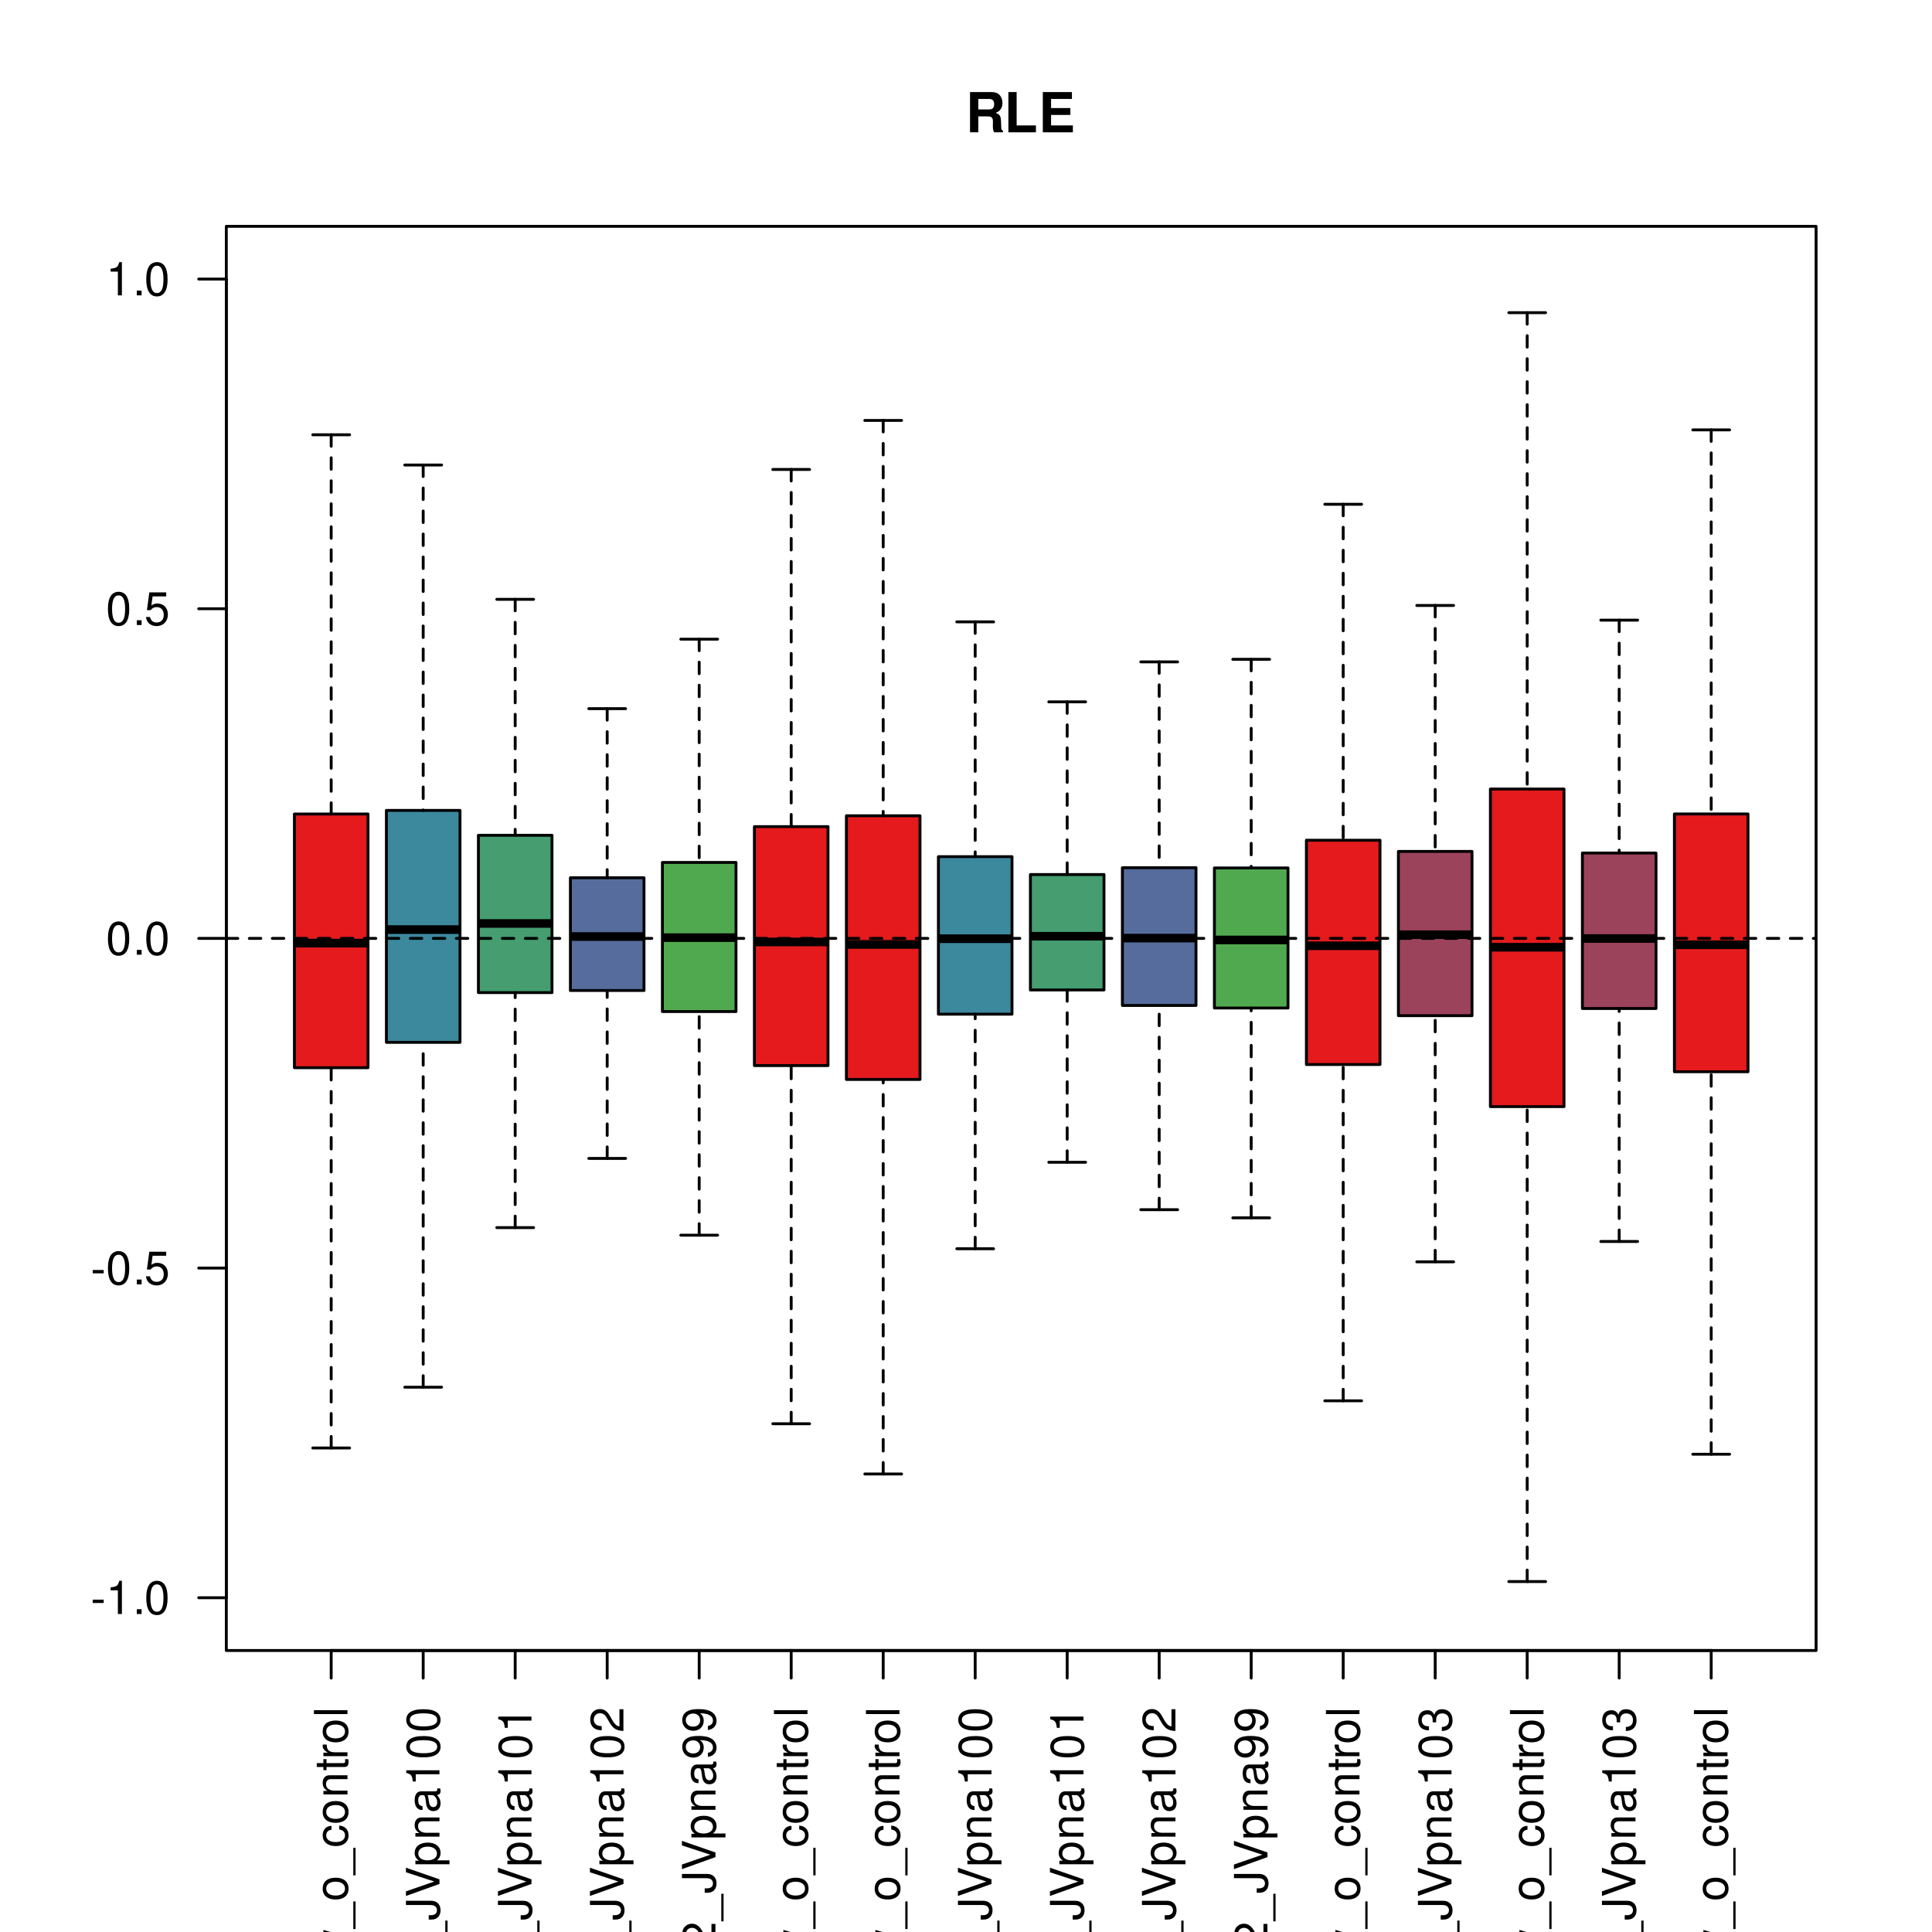 <?xml version="1.0" encoding="UTF-8"?>
<svg xmlns="http://www.w3.org/2000/svg" xmlns:xlink="http://www.w3.org/1999/xlink" width="504pt" height="504pt" viewBox="0 0 504 504" version="1.1">
<defs>
<g>
<symbol overflow="visible" id="glyph0-0">
<path style="stroke:none;" d=""/>
</symbol>
<symbol overflow="visible" id="glyph0-1">
<path style="stroke:none;" d="M -6.188 -3.109 L 0 -3.109 L 0 -4.156 L -8.672 -4.156 L -8.672 -3.469 C -7.344 -3.094 -7.156 -2.859 -6.953 -1.219 L -6.188 -1.219 Z M -6.188 -3.109 "/>
</symbol>
<symbol overflow="visible" id="glyph0-2">
<path style="stroke:none;" d="M 1.516 -6.938 L 1.516 0.266 L 2.109 0.266 L 2.109 -6.938 Z M 1.516 -6.938 "/>
</symbol>
<symbol overflow="visible" id="glyph0-3">
<path style="stroke:none;" d="M 0 -6.641 L -6.281 -8.5 L -6.281 -7.375 L -1.391 -6.125 L -6.281 -4.891 L -6.281 -3.656 L -1.391 -2.453 L -6.281 -1.172 L -6.281 -0.078 L 0 -1.891 L 0 -3.031 L -4.938 -4.234 L 0 -5.516 Z M 0 -6.641 "/>
</symbol>
<symbol overflow="visible" id="glyph0-4">
<path style="stroke:none;" d="M -6.469 -3.266 C -6.469 -1.484 -5.203 -0.438 -3.094 -0.438 C -0.969 -0.438 0.281 -1.484 0.281 -3.281 C 0.281 -5.047 -0.984 -6.125 -3.047 -6.125 C -5.234 -6.125 -6.469 -5.094 -6.469 -3.266 Z M -5.547 -3.281 C -5.547 -4.406 -4.625 -5.078 -3.062 -5.078 C -1.578 -5.078 -0.641 -4.375 -0.641 -3.281 C -0.641 -2.156 -1.578 -1.469 -3.094 -1.469 C -4.625 -1.469 -5.547 -2.156 -5.547 -3.281 Z M -5.547 -3.281 "/>
</symbol>
<symbol overflow="visible" id="glyph0-5">
<path style="stroke:none;" d="M -4.172 -5.656 C -4.781 -5.609 -5.188 -5.469 -5.531 -5.234 C -6.125 -4.797 -6.469 -4.047 -6.469 -3.172 C -6.469 -1.469 -5.125 -0.375 -3.031 -0.375 C -1.016 -0.375 0.281 -1.453 0.281 -3.156 C 0.281 -4.656 -0.625 -5.609 -2.156 -5.719 L -2.156 -4.719 C -1.156 -4.547 -0.641 -4.031 -0.641 -3.188 C -0.641 -2.078 -1.547 -1.422 -3.031 -1.422 C -4.609 -1.422 -5.547 -2.062 -5.547 -3.156 C -5.547 -4 -5.047 -4.531 -4.172 -4.641 Z M -4.172 -5.656 "/>
</symbol>
<symbol overflow="visible" id="glyph0-6">
<path style="stroke:none;" d="M -6.281 -0.844 L 0 -0.844 L 0 -1.844 L -3.469 -1.844 C -4.75 -1.844 -5.594 -2.516 -5.594 -3.547 C -5.594 -4.344 -5.109 -4.844 -4.359 -4.844 L 0 -4.844 L 0 -5.844 L -4.75 -5.844 C -5.797 -5.844 -6.469 -5.062 -6.469 -3.859 C -6.469 -2.922 -6.109 -2.312 -5.234 -1.766 L -6.281 -1.766 Z M -6.281 -0.844 "/>
</symbol>
<symbol overflow="visible" id="glyph0-7">
<path style="stroke:none;" d="M -6.281 -3.047 L -6.281 -2.016 L -8.016 -2.016 L -8.016 -1.016 L -6.281 -1.016 L -6.281 -0.172 L -5.469 -0.172 L -5.469 -1.016 L -0.719 -1.016 C -0.078 -1.016 0.281 -1.453 0.281 -2.234 C 0.281 -2.5 0.25 -2.719 0.188 -3.047 L -0.641 -3.047 C -0.609 -2.906 -0.594 -2.766 -0.594 -2.562 C -0.594 -2.141 -0.719 -2.016 -1.156 -2.016 L -5.469 -2.016 L -5.469 -3.047 Z M -6.281 -3.047 "/>
</symbol>
<symbol overflow="visible" id="glyph0-8">
<path style="stroke:none;" d="M -6.281 -0.828 L 0 -0.828 L 0 -1.844 L -3.266 -1.844 C -4.781 -1.844 -5.453 -2.469 -5.406 -3.859 L -6.438 -3.859 C -6.453 -3.688 -6.469 -3.594 -6.469 -3.469 C -6.469 -2.812 -6.078 -2.328 -5.141 -1.75 L -6.281 -1.75 Z M -6.281 -0.828 "/>
</symbol>
<symbol overflow="visible" id="glyph0-9">
<path style="stroke:none;" d="M -8.75 -1.828 L -8.75 -0.812 L 0 -0.812 L 0 -1.828 Z M -8.75 -1.828 "/>
</symbol>
<symbol overflow="visible" id="glyph0-10">
<path style="stroke:none;" d="M -1.047 -6.078 L -1.047 -1.594 C -1.766 -1.703 -2.219 -2.094 -2.859 -3.125 L -3.531 -4.328 C -4.188 -5.516 -5.078 -6.125 -6.141 -6.125 C -6.859 -6.125 -7.531 -5.844 -8 -5.344 C -8.453 -4.844 -8.672 -4.219 -8.672 -3.406 C -8.672 -2.328 -8.297 -1.531 -7.547 -1.062 C -7.094 -0.75 -6.547 -0.625 -5.672 -0.594 L -5.672 -1.656 C -6.266 -1.688 -6.609 -1.766 -6.906 -1.906 C -7.422 -2.188 -7.75 -2.734 -7.75 -3.375 C -7.75 -4.328 -7.062 -5.047 -6.125 -5.047 C -5.422 -5.047 -4.828 -4.656 -4.391 -3.906 L -3.75 -2.797 C -2.719 -1.016 -1.906 -0.5 -0.016 -0.406 L -0.016 -6.078 Z M -1.047 -6.078 "/>
</symbol>
<symbol overflow="visible" id="glyph0-11">
<path style="stroke:none;" d="M -8.75 -4 L -2.594 -4 C -1.891 -4 -1.5 -3.922 -1.203 -3.719 C -0.859 -3.5 -0.656 -3.094 -0.656 -2.656 C -0.656 -1.812 -1.219 -1.344 -2.25 -1.344 L -2.812 -1.344 L -2.812 -0.203 L -2.047 -0.203 C -0.625 -0.203 0.281 -1.141 0.281 -2.641 C 0.281 -4.156 -0.672 -5.109 -2.188 -5.109 L -8.75 -5.109 Z M -8.75 -4 "/>
</symbol>
<symbol overflow="visible" id="glyph0-12">
<path style="stroke:none;" d="M 0 -4.703 L -8.75 -7.734 L -8.75 -6.547 L -1.344 -4.125 L -8.75 -1.562 L -8.75 -0.359 L 0 -3.5 Z M 0 -4.703 "/>
</symbol>
<symbol overflow="visible" id="glyph0-13">
<path style="stroke:none;" d="M 2.609 -0.641 L 2.609 -1.656 L -0.656 -1.656 C -0.016 -2.188 0.281 -2.766 0.281 -3.594 C 0.281 -5.219 -1.031 -6.281 -3.031 -6.281 C -5.141 -6.281 -6.469 -5.25 -6.469 -3.578 C -6.469 -2.719 -6.078 -2.047 -5.344 -1.578 L -6.281 -1.578 L -6.281 -0.641 Z M -5.531 -3.406 C -5.531 -4.516 -4.562 -5.234 -3.062 -5.234 C -1.625 -5.234 -0.656 -4.5 -0.656 -3.406 C -0.656 -2.344 -1.625 -1.656 -3.094 -1.656 C -4.578 -1.656 -5.531 -2.344 -5.531 -3.406 Z M -5.531 -3.406 "/>
</symbol>
<symbol overflow="visible" id="glyph0-14">
<path style="stroke:none;" d="M -0.594 -6.422 C -0.562 -6.312 -0.562 -6.266 -0.562 -6.203 C -0.562 -5.859 -0.75 -5.656 -1.062 -5.656 L -4.75 -5.656 C -5.875 -5.656 -6.469 -4.844 -6.469 -3.297 C -6.469 -2.375 -6.203 -1.641 -5.734 -1.219 C -5.406 -0.922 -5.047 -0.797 -4.422 -0.781 L -4.422 -1.781 C -5.203 -1.875 -5.547 -2.328 -5.547 -3.266 C -5.547 -4.172 -5.203 -4.672 -4.609 -4.672 L -4.344 -4.672 C -3.906 -4.656 -3.75 -4.438 -3.641 -3.625 C -3.469 -2.203 -3.422 -1.984 -3.266 -1.609 C -2.953 -0.875 -2.406 -0.5 -1.578 -0.5 C -0.438 -0.5 0.281 -1.297 0.281 -2.562 C 0.281 -3.359 0 -4 -0.641 -4.703 C 0 -4.781 0.281 -5.094 0.281 -5.734 C 0.281 -5.953 0.25 -6.078 0.172 -6.422 Z M -1.984 -4.672 C -1.641 -4.672 -1.438 -4.578 -1.156 -4.266 C -0.797 -3.859 -0.594 -3.375 -0.594 -2.781 C -0.594 -2 -0.969 -1.547 -1.609 -1.547 C -2.266 -1.547 -2.609 -1.984 -2.766 -3.062 C -2.906 -4.125 -2.953 -4.328 -3.109 -4.672 Z M -1.984 -4.672 "/>
</symbol>
<symbol overflow="visible" id="glyph0-15">
<path style="stroke:none;" d="M -8.672 -3.297 C -8.672 -2.516 -8.312 -1.781 -7.734 -1.344 C -6.953 -0.797 -5.812 -0.516 -4.203 -0.516 C -1.266 -0.516 0.281 -1.469 0.281 -3.297 C 0.281 -5.094 -1.266 -6.078 -4.125 -6.078 C -5.812 -6.078 -6.938 -5.812 -7.734 -5.25 C -8.328 -4.812 -8.672 -4.109 -8.672 -3.297 Z M -7.734 -3.297 C -7.734 -4.438 -6.578 -5 -4.219 -5 C -1.75 -5 -0.594 -4.453 -0.594 -3.281 C -0.594 -2.156 -1.797 -1.594 -4.188 -1.594 C -6.578 -1.594 -7.734 -2.156 -7.734 -3.297 Z M -7.734 -3.297 "/>
</symbol>
<symbol overflow="visible" id="glyph0-16">
<path style="stroke:none;" d="M -1.984 -0.641 C -0.562 -0.844 0.281 -1.75 0.281 -3.047 C 0.281 -4 -0.188 -4.844 -0.953 -5.344 C -1.812 -5.875 -2.875 -6.109 -4.438 -6.109 C -5.906 -6.109 -6.828 -5.891 -7.594 -5.391 C -8.297 -4.922 -8.672 -4.172 -8.672 -3.234 C -8.672 -1.625 -7.469 -0.453 -5.781 -0.453 C -4.188 -0.453 -3.062 -1.531 -3.062 -3.078 C -3.062 -3.875 -3.344 -4.469 -4.016 -5.016 C -1.844 -5 -0.656 -4.328 -0.656 -3.125 C -0.656 -2.375 -1.141 -1.859 -1.984 -1.688 Z M -7.75 -3.234 C -7.75 -4.219 -6.922 -4.953 -5.812 -4.953 C -4.734 -4.953 -4 -4.234 -4 -3.188 C -4 -2.172 -4.719 -1.531 -5.875 -1.531 C -6.953 -1.531 -7.75 -2.25 -7.75 -3.234 Z M -7.75 -3.234 "/>
</symbol>
<symbol overflow="visible" id="glyph0-17">
<path style="stroke:none;" d="M -4 -2.656 L -4 -3.234 C -4 -4.375 -3.453 -4.984 -2.406 -4.984 C -1.312 -4.984 -0.656 -4.328 -0.656 -3.234 C -0.656 -2.078 -1.25 -1.516 -2.516 -1.438 L -2.516 -0.391 C -1.828 -0.438 -1.375 -0.547 -0.984 -0.75 C -0.141 -1.203 0.281 -2.031 0.281 -3.188 C 0.281 -4.938 -0.781 -6.078 -2.422 -6.078 C -3.531 -6.078 -4.125 -5.656 -4.484 -4.625 C -4.812 -5.422 -5.406 -5.812 -6.281 -5.812 C -7.781 -5.812 -8.672 -4.844 -8.672 -3.234 C -8.672 -1.516 -7.719 -0.594 -5.875 -0.562 L -5.875 -1.625 C -6.406 -1.625 -6.703 -1.688 -6.969 -1.812 C -7.469 -2.047 -7.75 -2.578 -7.75 -3.234 C -7.75 -4.172 -7.188 -4.734 -6.25 -4.734 C -5.641 -4.734 -5.266 -4.531 -5.062 -4.062 C -4.938 -3.766 -4.891 -3.391 -4.891 -2.656 Z M -4 -2.656 "/>
</symbol>
<symbol overflow="visible" id="glyph1-0">
<path style="stroke:none;" d=""/>
</symbol>
<symbol overflow="visible" id="glyph1-1">
<path style="stroke:none;" d="M 3.406 -3.75 L 0.547 -3.75 L 0.547 -2.875 L 3.406 -2.875 Z M 3.406 -3.75 "/>
</symbol>
<symbol overflow="visible" id="glyph1-2">
<path style="stroke:none;" d="M 3.109 -6.188 L 3.109 0 L 4.156 0 L 4.156 -8.672 L 3.469 -8.672 C 3.094 -7.344 2.859 -7.156 1.219 -6.953 L 1.219 -6.188 Z M 3.109 -6.188 "/>
</symbol>
<symbol overflow="visible" id="glyph1-3">
<path style="stroke:none;" d="M 2.297 -1.25 L 1.047 -1.25 L 1.047 0 L 2.297 0 Z M 2.297 -1.25 "/>
</symbol>
<symbol overflow="visible" id="glyph1-4">
<path style="stroke:none;" d="M 3.297 -8.672 C 2.516 -8.672 1.781 -8.312 1.344 -7.734 C 0.797 -6.953 0.516 -5.812 0.516 -4.203 C 0.516 -1.266 1.469 0.281 3.297 0.281 C 5.094 0.281 6.078 -1.266 6.078 -4.125 C 6.078 -5.812 5.812 -6.938 5.25 -7.734 C 4.812 -8.328 4.109 -8.672 3.297 -8.672 Z M 3.297 -7.734 C 4.438 -7.734 5 -6.578 5 -4.219 C 5 -1.75 4.453 -0.594 3.281 -0.594 C 2.156 -0.594 1.594 -1.797 1.594 -4.188 C 1.594 -6.578 2.156 -7.734 3.297 -7.734 Z M 3.297 -7.734 "/>
</symbol>
<symbol overflow="visible" id="glyph1-5">
<path style="stroke:none;" d="M 5.719 -8.516 L 1.312 -8.516 L 0.688 -3.875 L 1.656 -3.875 C 2.141 -4.469 2.562 -4.672 3.234 -4.672 C 4.375 -4.672 5.078 -3.891 5.078 -2.625 C 5.078 -1.406 4.375 -0.656 3.219 -0.656 C 2.297 -0.656 1.734 -1.125 1.469 -2.094 L 0.422 -2.094 C 0.562 -1.391 0.688 -1.062 0.938 -0.75 C 1.422 -0.094 2.281 0.281 3.234 0.281 C 4.953 0.281 6.156 -0.969 6.156 -2.766 C 6.156 -4.453 5.047 -5.609 3.406 -5.609 C 2.812 -5.609 2.328 -5.453 1.844 -5.094 L 2.172 -7.469 L 5.719 -7.469 Z M 5.719 -8.516 "/>
</symbol>
<symbol overflow="visible" id="glyph2-0">
<path style="stroke:none;" d=""/>
</symbol>
<symbol overflow="visible" id="glyph2-1">
<path style="stroke:none;" d="M 3.312 -4.156 L 5.797 -4.156 C 6.734 -4.156 7.125 -3.781 7.125 -2.922 L 7.125 -2.5 C 7.109 -2.219 7.109 -1.953 7.109 -1.797 C 7.109 -0.812 7.172 -0.5 7.438 0 L 9.75 0 L 9.75 -0.391 C 9.422 -0.578 9.297 -0.797 9.297 -1.25 C 9.234 -4.344 9.172 -4.5 7.844 -5.078 C 9.016 -5.531 9.609 -6.375 9.609 -7.672 C 9.609 -8.5 9.328 -9.266 8.812 -9.781 C 8.344 -10.266 7.672 -10.5 6.781 -10.5 L 1.156 -10.5 L 1.156 0 L 3.312 0 Z M 3.312 -5.969 L 3.312 -8.703 L 5.922 -8.703 C 6.547 -8.703 6.781 -8.641 7.062 -8.422 C 7.312 -8.219 7.453 -7.844 7.453 -7.359 C 7.453 -6.859 7.312 -6.453 7.062 -6.234 C 6.812 -6.031 6.547 -5.969 5.922 -5.969 Z M 3.312 -5.969 "/>
</symbol>
<symbol overflow="visible" id="glyph2-2">
<path style="stroke:none;" d="M 3.312 -10.5 L 1.156 -10.5 L 1.156 0 L 8.344 0 L 8.344 -1.797 L 3.312 -1.797 Z M 3.312 -10.5 "/>
</symbol>
<symbol overflow="visible" id="glyph2-3">
<path style="stroke:none;" d="M 3.297 -4.531 L 8.328 -4.531 L 8.328 -6.328 L 3.297 -6.328 L 3.297 -8.703 L 8.734 -8.703 L 8.734 -10.5 L 1.141 -10.5 L 1.141 0 L 8.984 0 L 8.984 -1.797 L 3.297 -1.797 Z M 3.297 -4.531 "/>
</symbol>
</g>
<clipPath id="clip1">
  <path d="M 59.039 244 L 473.758 244 L 473.758 246 L 59.039 246 Z M 59.039 244 "/>
</clipPath>
</defs>
<g id="surface1103">
<rect x="0" y="0" width="504" height="504" style="fill:rgb(100%,100%,100%);fill-opacity:1;stroke:none;"/>
<path style=" stroke:none;fill-rule:nonzero;fill:rgb(89.412%,10.196%,10.98%);fill-opacity:1;" d="M 76.801 278.527 L 96 278.527 L 96 212.355 L 76.801 212.355 Z M 76.801 278.527 "/>
<path style="fill:none;stroke-width:2.25;stroke-linecap:butt;stroke-linejoin:round;stroke:rgb(0%,0%,0%);stroke-opacity:1;stroke-miterlimit:10;" d="M 76.801 246.031 L 96 246.031 "/>
<path style="fill:none;stroke-width:0.75;stroke-linecap:round;stroke-linejoin:round;stroke:rgb(0%,0%,0%);stroke-opacity:1;stroke-dasharray:3,3;stroke-miterlimit:10;" d="M 86.398 377.734 L 86.398 278.527 "/>
<path style="fill:none;stroke-width:0.75;stroke-linecap:round;stroke-linejoin:round;stroke:rgb(0%,0%,0%);stroke-opacity:1;stroke-dasharray:3,3;stroke-miterlimit:10;" d="M 86.398 113.418 L 86.398 212.355 "/>
<path style="fill:none;stroke-width:0.75;stroke-linecap:round;stroke-linejoin:round;stroke:rgb(0%,0%,0%);stroke-opacity:1;stroke-miterlimit:10;" d="M 81.602 377.734 L 91.199 377.734 "/>
<path style="fill:none;stroke-width:0.75;stroke-linecap:round;stroke-linejoin:round;stroke:rgb(0%,0%,0%);stroke-opacity:1;stroke-miterlimit:10;" d="M 81.602 113.418 L 91.199 113.418 "/>
<path style="fill:none;stroke-width:0.75;stroke-linecap:round;stroke-linejoin:round;stroke:rgb(0%,0%,0%);stroke-opacity:1;stroke-miterlimit:10;" d="M 76.801 278.527 L 96 278.527 L 96 212.355 L 76.801 212.355 Z M 76.801 278.527 "/>
<path style=" stroke:none;fill-rule:nonzero;fill:rgb(23.529%,53.725%,61.961%);fill-opacity:1;" d="M 100.801 271.914 L 120 271.914 L 120 211.406 L 100.801 211.406 Z M 100.801 271.914 "/>
<path style="fill:none;stroke-width:2.25;stroke-linecap:butt;stroke-linejoin:round;stroke:rgb(0%,0%,0%);stroke-opacity:1;stroke-miterlimit:10;" d="M 100.801 242.5 L 120 242.5 "/>
<path style="fill:none;stroke-width:0.75;stroke-linecap:round;stroke-linejoin:round;stroke:rgb(0%,0%,0%);stroke-opacity:1;stroke-dasharray:3,3;stroke-miterlimit:10;" d="M 110.398 361.879 L 110.398 271.914 "/>
<path style="fill:none;stroke-width:0.75;stroke-linecap:round;stroke-linejoin:round;stroke:rgb(0%,0%,0%);stroke-opacity:1;stroke-dasharray:3,3;stroke-miterlimit:10;" d="M 110.398 121.305 L 110.398 211.406 "/>
<path style="fill:none;stroke-width:0.75;stroke-linecap:round;stroke-linejoin:round;stroke:rgb(0%,0%,0%);stroke-opacity:1;stroke-miterlimit:10;" d="M 105.602 361.879 L 115.199 361.879 "/>
<path style="fill:none;stroke-width:0.75;stroke-linecap:round;stroke-linejoin:round;stroke:rgb(0%,0%,0%);stroke-opacity:1;stroke-miterlimit:10;" d="M 105.602 121.305 L 115.199 121.305 "/>
<path style="fill:none;stroke-width:0.75;stroke-linecap:round;stroke-linejoin:round;stroke:rgb(0%,0%,0%);stroke-opacity:1;stroke-miterlimit:10;" d="M 100.801 271.914 L 120 271.914 L 120 211.406 L 100.801 211.406 Z M 100.801 271.914 "/>
<path style=" stroke:none;fill-rule:nonzero;fill:rgb(27.059%,61.569%,43.922%);fill-opacity:1;" d="M 124.801 258.941 L 144 258.941 L 144 217.898 L 124.801 217.898 Z M 124.801 258.941 "/>
<path style="fill:none;stroke-width:2.25;stroke-linecap:butt;stroke-linejoin:round;stroke:rgb(0%,0%,0%);stroke-opacity:1;stroke-miterlimit:10;" d="M 124.801 240.906 L 144 240.906 "/>
<path style="fill:none;stroke-width:0.75;stroke-linecap:round;stroke-linejoin:round;stroke:rgb(0%,0%,0%);stroke-opacity:1;stroke-dasharray:3,3;stroke-miterlimit:10;" d="M 134.398 320.246 L 134.398 258.941 "/>
<path style="fill:none;stroke-width:0.75;stroke-linecap:round;stroke-linejoin:round;stroke:rgb(0%,0%,0%);stroke-opacity:1;stroke-dasharray:3,3;stroke-miterlimit:10;" d="M 134.398 156.344 L 134.398 217.898 "/>
<path style="fill:none;stroke-width:0.75;stroke-linecap:round;stroke-linejoin:round;stroke:rgb(0%,0%,0%);stroke-opacity:1;stroke-miterlimit:10;" d="M 129.602 320.246 L 139.199 320.246 "/>
<path style="fill:none;stroke-width:0.75;stroke-linecap:round;stroke-linejoin:round;stroke:rgb(0%,0%,0%);stroke-opacity:1;stroke-miterlimit:10;" d="M 129.602 156.344 L 139.199 156.344 "/>
<path style="fill:none;stroke-width:0.75;stroke-linecap:round;stroke-linejoin:round;stroke:rgb(0%,0%,0%);stroke-opacity:1;stroke-miterlimit:10;" d="M 124.801 258.941 L 144 258.941 L 144 217.898 L 124.801 217.898 Z M 124.801 258.941 "/>
<path style=" stroke:none;fill-rule:nonzero;fill:rgb(33.333%,42.353%,61.176%);fill-opacity:1;" d="M 148.801 258.391 L 168 258.391 L 168 228.98 L 148.801 228.98 Z M 148.801 258.391 "/>
<path style="fill:none;stroke-width:2.25;stroke-linecap:butt;stroke-linejoin:round;stroke:rgb(0%,0%,0%);stroke-opacity:1;stroke-miterlimit:10;" d="M 148.801 244.309 L 168 244.309 "/>
<path style="fill:none;stroke-width:0.75;stroke-linecap:round;stroke-linejoin:round;stroke:rgb(0%,0%,0%);stroke-opacity:1;stroke-dasharray:3,3;stroke-miterlimit:10;" d="M 158.398 302.195 L 158.398 258.391 "/>
<path style="fill:none;stroke-width:0.75;stroke-linecap:round;stroke-linejoin:round;stroke:rgb(0%,0%,0%);stroke-opacity:1;stroke-dasharray:3,3;stroke-miterlimit:10;" d="M 158.398 184.871 L 158.398 228.98 "/>
<path style="fill:none;stroke-width:0.75;stroke-linecap:round;stroke-linejoin:round;stroke:rgb(0%,0%,0%);stroke-opacity:1;stroke-miterlimit:10;" d="M 153.602 302.195 L 163.199 302.195 "/>
<path style="fill:none;stroke-width:0.75;stroke-linecap:round;stroke-linejoin:round;stroke:rgb(0%,0%,0%);stroke-opacity:1;stroke-miterlimit:10;" d="M 153.602 184.871 L 163.199 184.871 "/>
<path style="fill:none;stroke-width:0.75;stroke-linecap:round;stroke-linejoin:round;stroke:rgb(0%,0%,0%);stroke-opacity:1;stroke-miterlimit:10;" d="M 148.801 258.391 L 168 258.391 L 168 228.98 L 148.801 228.98 Z M 148.801 258.391 "/>
<path style=" stroke:none;fill-rule:nonzero;fill:rgb(31.765%,66.275%,30.98%);fill-opacity:1;" d="M 172.801 263.883 L 192 263.883 L 192 224.984 L 172.801 224.984 Z M 172.801 263.883 "/>
<path style="fill:none;stroke-width:2.25;stroke-linecap:butt;stroke-linejoin:round;stroke:rgb(0%,0%,0%);stroke-opacity:1;stroke-miterlimit:10;" d="M 172.801 244.598 L 192 244.598 "/>
<path style="fill:none;stroke-width:0.75;stroke-linecap:round;stroke-linejoin:round;stroke:rgb(0%,0%,0%);stroke-opacity:1;stroke-dasharray:3,3;stroke-miterlimit:10;" d="M 182.398 322.219 L 182.398 263.883 "/>
<path style="fill:none;stroke-width:0.75;stroke-linecap:round;stroke-linejoin:round;stroke:rgb(0%,0%,0%);stroke-opacity:1;stroke-dasharray:3,3;stroke-miterlimit:10;" d="M 182.398 166.742 L 182.398 224.984 "/>
<path style="fill:none;stroke-width:0.75;stroke-linecap:round;stroke-linejoin:round;stroke:rgb(0%,0%,0%);stroke-opacity:1;stroke-miterlimit:10;" d="M 177.602 322.219 L 187.199 322.219 "/>
<path style="fill:none;stroke-width:0.75;stroke-linecap:round;stroke-linejoin:round;stroke:rgb(0%,0%,0%);stroke-opacity:1;stroke-miterlimit:10;" d="M 177.602 166.742 L 187.199 166.742 "/>
<path style="fill:none;stroke-width:0.75;stroke-linecap:round;stroke-linejoin:round;stroke:rgb(0%,0%,0%);stroke-opacity:1;stroke-miterlimit:10;" d="M 172.801 263.883 L 192 263.883 L 192 224.984 L 172.801 224.984 Z M 172.801 263.883 "/>
<path style=" stroke:none;fill-rule:nonzero;fill:rgb(89.412%,10.196%,10.98%);fill-opacity:1;" d="M 196.801 277.977 L 216 277.977 L 216 215.637 L 196.801 215.637 Z M 196.801 277.977 "/>
<path style="fill:none;stroke-width:2.25;stroke-linecap:butt;stroke-linejoin:round;stroke:rgb(0%,0%,0%);stroke-opacity:1;stroke-miterlimit:10;" d="M 196.801 245.727 L 216 245.727 "/>
<path style="fill:none;stroke-width:0.75;stroke-linecap:round;stroke-linejoin:round;stroke:rgb(0%,0%,0%);stroke-opacity:1;stroke-dasharray:3,3;stroke-miterlimit:10;" d="M 206.398 371.414 L 206.398 277.977 "/>
<path style="fill:none;stroke-width:0.75;stroke-linecap:round;stroke-linejoin:round;stroke:rgb(0%,0%,0%);stroke-opacity:1;stroke-dasharray:3,3;stroke-miterlimit:10;" d="M 206.398 122.469 L 206.398 215.637 "/>
<path style="fill:none;stroke-width:0.75;stroke-linecap:round;stroke-linejoin:round;stroke:rgb(0%,0%,0%);stroke-opacity:1;stroke-miterlimit:10;" d="M 201.602 371.414 L 211.199 371.414 "/>
<path style="fill:none;stroke-width:0.75;stroke-linecap:round;stroke-linejoin:round;stroke:rgb(0%,0%,0%);stroke-opacity:1;stroke-miterlimit:10;" d="M 201.602 122.469 L 211.199 122.469 "/>
<path style="fill:none;stroke-width:0.75;stroke-linecap:round;stroke-linejoin:round;stroke:rgb(0%,0%,0%);stroke-opacity:1;stroke-miterlimit:10;" d="M 196.801 277.977 L 216 277.977 L 216 215.637 L 196.801 215.637 Z M 196.801 277.977 "/>
<path style=" stroke:none;fill-rule:nonzero;fill:rgb(89.412%,10.196%,10.98%);fill-opacity:1;" d="M 220.801 281.59 L 240 281.59 L 240 212.812 L 220.801 212.812 Z M 220.801 281.59 "/>
<path style="fill:none;stroke-width:2.25;stroke-linecap:butt;stroke-linejoin:round;stroke:rgb(0%,0%,0%);stroke-opacity:1;stroke-miterlimit:10;" d="M 220.801 246.367 L 240 246.367 "/>
<path style="fill:none;stroke-width:0.75;stroke-linecap:round;stroke-linejoin:round;stroke:rgb(0%,0%,0%);stroke-opacity:1;stroke-dasharray:3,3;stroke-miterlimit:10;" d="M 230.398 384.523 L 230.398 281.59 "/>
<path style="fill:none;stroke-width:0.75;stroke-linecap:round;stroke-linejoin:round;stroke:rgb(0%,0%,0%);stroke-opacity:1;stroke-dasharray:3,3;stroke-miterlimit:10;" d="M 230.398 109.676 L 230.398 212.812 "/>
<path style="fill:none;stroke-width:0.75;stroke-linecap:round;stroke-linejoin:round;stroke:rgb(0%,0%,0%);stroke-opacity:1;stroke-miterlimit:10;" d="M 225.602 384.523 L 235.199 384.523 "/>
<path style="fill:none;stroke-width:0.75;stroke-linecap:round;stroke-linejoin:round;stroke:rgb(0%,0%,0%);stroke-opacity:1;stroke-miterlimit:10;" d="M 225.602 109.676 L 235.199 109.676 "/>
<path style="fill:none;stroke-width:0.75;stroke-linecap:round;stroke-linejoin:round;stroke:rgb(0%,0%,0%);stroke-opacity:1;stroke-miterlimit:10;" d="M 220.801 281.59 L 240 281.59 L 240 212.812 L 220.801 212.812 Z M 220.801 281.59 "/>
<path style=" stroke:none;fill-rule:nonzero;fill:rgb(23.529%,53.725%,61.961%);fill-opacity:1;" d="M 244.801 264.562 L 264 264.562 L 264 223.473 L 244.801 223.473 Z M 244.801 264.562 "/>
<path style="fill:none;stroke-width:2.25;stroke-linecap:butt;stroke-linejoin:round;stroke:rgb(0%,0%,0%);stroke-opacity:1;stroke-miterlimit:10;" d="M 244.801 244.879 L 264 244.879 "/>
<path style="fill:none;stroke-width:0.75;stroke-linecap:round;stroke-linejoin:round;stroke:rgb(0%,0%,0%);stroke-opacity:1;stroke-dasharray:3,3;stroke-miterlimit:10;" d="M 254.398 325.762 L 254.398 264.562 "/>
<path style="fill:none;stroke-width:0.75;stroke-linecap:round;stroke-linejoin:round;stroke:rgb(0%,0%,0%);stroke-opacity:1;stroke-dasharray:3,3;stroke-miterlimit:10;" d="M 254.398 162.223 L 254.398 223.473 "/>
<path style="fill:none;stroke-width:0.75;stroke-linecap:round;stroke-linejoin:round;stroke:rgb(0%,0%,0%);stroke-opacity:1;stroke-miterlimit:10;" d="M 249.602 325.762 L 259.199 325.762 "/>
<path style="fill:none;stroke-width:0.75;stroke-linecap:round;stroke-linejoin:round;stroke:rgb(0%,0%,0%);stroke-opacity:1;stroke-miterlimit:10;" d="M 249.602 162.223 L 259.199 162.223 "/>
<path style="fill:none;stroke-width:0.75;stroke-linecap:round;stroke-linejoin:round;stroke:rgb(0%,0%,0%);stroke-opacity:1;stroke-miterlimit:10;" d="M 244.801 264.562 L 264 264.562 L 264 223.473 L 244.801 223.473 Z M 244.801 264.562 "/>
<path style=" stroke:none;fill-rule:nonzero;fill:rgb(27.059%,61.569%,43.922%);fill-opacity:1;" d="M 268.801 258.25 L 288 258.25 L 288 228.145 L 268.801 228.145 Z M 268.801 258.25 "/>
<path style="fill:none;stroke-width:2.25;stroke-linecap:butt;stroke-linejoin:round;stroke:rgb(0%,0%,0%);stroke-opacity:1;stroke-miterlimit:10;" d="M 268.801 244.238 L 288 244.238 "/>
<path style="fill:none;stroke-width:0.75;stroke-linecap:round;stroke-linejoin:round;stroke:rgb(0%,0%,0%);stroke-opacity:1;stroke-dasharray:3,3;stroke-miterlimit:10;" d="M 278.398 303.199 L 278.398 258.25 "/>
<path style="fill:none;stroke-width:0.75;stroke-linecap:round;stroke-linejoin:round;stroke:rgb(0%,0%,0%);stroke-opacity:1;stroke-dasharray:3,3;stroke-miterlimit:10;" d="M 278.398 183.094 L 278.398 228.145 "/>
<path style="fill:none;stroke-width:0.75;stroke-linecap:round;stroke-linejoin:round;stroke:rgb(0%,0%,0%);stroke-opacity:1;stroke-miterlimit:10;" d="M 273.602 303.199 L 283.199 303.199 "/>
<path style="fill:none;stroke-width:0.75;stroke-linecap:round;stroke-linejoin:round;stroke:rgb(0%,0%,0%);stroke-opacity:1;stroke-miterlimit:10;" d="M 273.602 183.094 L 283.199 183.094 "/>
<path style="fill:none;stroke-width:0.75;stroke-linecap:round;stroke-linejoin:round;stroke:rgb(0%,0%,0%);stroke-opacity:1;stroke-miterlimit:10;" d="M 268.801 258.25 L 288 258.25 L 288 228.145 L 268.801 228.145 Z M 268.801 258.25 "/>
<path style=" stroke:none;fill-rule:nonzero;fill:rgb(33.333%,42.353%,61.176%);fill-opacity:1;" d="M 292.801 262.297 L 312 262.297 L 312 226.359 L 292.801 226.359 Z M 292.801 262.297 "/>
<path style="fill:none;stroke-width:2.25;stroke-linecap:butt;stroke-linejoin:round;stroke:rgb(0%,0%,0%);stroke-opacity:1;stroke-miterlimit:10;" d="M 292.801 244.719 L 312 244.719 "/>
<path style="fill:none;stroke-width:0.75;stroke-linecap:round;stroke-linejoin:round;stroke:rgb(0%,0%,0%);stroke-opacity:1;stroke-dasharray:3,3;stroke-miterlimit:10;" d="M 302.398 315.57 L 302.398 262.297 "/>
<path style="fill:none;stroke-width:0.75;stroke-linecap:round;stroke-linejoin:round;stroke:rgb(0%,0%,0%);stroke-opacity:1;stroke-dasharray:3,3;stroke-miterlimit:10;" d="M 302.398 172.664 L 302.398 226.359 "/>
<path style="fill:none;stroke-width:0.75;stroke-linecap:round;stroke-linejoin:round;stroke:rgb(0%,0%,0%);stroke-opacity:1;stroke-miterlimit:10;" d="M 297.602 315.57 L 307.199 315.57 "/>
<path style="fill:none;stroke-width:0.75;stroke-linecap:round;stroke-linejoin:round;stroke:rgb(0%,0%,0%);stroke-opacity:1;stroke-miterlimit:10;" d="M 297.602 172.664 L 307.199 172.664 "/>
<path style="fill:none;stroke-width:0.75;stroke-linecap:round;stroke-linejoin:round;stroke:rgb(0%,0%,0%);stroke-opacity:1;stroke-miterlimit:10;" d="M 292.801 262.297 L 312 262.297 L 312 226.359 L 292.801 226.359 Z M 292.801 262.297 "/>
<path style=" stroke:none;fill-rule:nonzero;fill:rgb(31.765%,66.275%,30.98%);fill-opacity:1;" d="M 316.801 262.961 L 336 262.961 L 336 226.422 L 316.801 226.422 Z M 316.801 262.961 "/>
<path style="fill:none;stroke-width:2.25;stroke-linecap:butt;stroke-linejoin:round;stroke:rgb(0%,0%,0%);stroke-opacity:1;stroke-miterlimit:10;" d="M 316.801 245.203 L 336 245.203 "/>
<path style="fill:none;stroke-width:0.75;stroke-linecap:round;stroke-linejoin:round;stroke:rgb(0%,0%,0%);stroke-opacity:1;stroke-dasharray:3,3;stroke-miterlimit:10;" d="M 326.398 317.699 L 326.398 262.961 "/>
<path style="fill:none;stroke-width:0.75;stroke-linecap:round;stroke-linejoin:round;stroke:rgb(0%,0%,0%);stroke-opacity:1;stroke-dasharray:3,3;stroke-miterlimit:10;" d="M 326.398 171.996 L 326.398 226.422 "/>
<path style="fill:none;stroke-width:0.75;stroke-linecap:round;stroke-linejoin:round;stroke:rgb(0%,0%,0%);stroke-opacity:1;stroke-miterlimit:10;" d="M 321.602 317.699 L 331.199 317.699 "/>
<path style="fill:none;stroke-width:0.75;stroke-linecap:round;stroke-linejoin:round;stroke:rgb(0%,0%,0%);stroke-opacity:1;stroke-miterlimit:10;" d="M 321.602 171.996 L 331.199 171.996 "/>
<path style="fill:none;stroke-width:0.75;stroke-linecap:round;stroke-linejoin:round;stroke:rgb(0%,0%,0%);stroke-opacity:1;stroke-miterlimit:10;" d="M 316.801 262.961 L 336 262.961 L 336 226.422 L 316.801 226.422 Z M 316.801 262.961 "/>
<path style=" stroke:none;fill-rule:nonzero;fill:rgb(89.412%,10.196%,10.98%);fill-opacity:1;" d="M 340.801 277.695 L 360 277.695 L 360 219.191 L 340.801 219.191 Z M 340.801 277.695 "/>
<path style="fill:none;stroke-width:2.25;stroke-linecap:butt;stroke-linejoin:round;stroke:rgb(0%,0%,0%);stroke-opacity:1;stroke-miterlimit:10;" d="M 340.801 246.723 L 360 246.723 "/>
<path style="fill:none;stroke-width:0.75;stroke-linecap:round;stroke-linejoin:round;stroke:rgb(0%,0%,0%);stroke-opacity:1;stroke-dasharray:3,3;stroke-miterlimit:10;" d="M 350.398 365.426 L 350.398 277.695 "/>
<path style="fill:none;stroke-width:0.75;stroke-linecap:round;stroke-linejoin:round;stroke:rgb(0%,0%,0%);stroke-opacity:1;stroke-dasharray:3,3;stroke-miterlimit:10;" d="M 350.398 131.551 L 350.398 219.191 "/>
<path style="fill:none;stroke-width:0.75;stroke-linecap:round;stroke-linejoin:round;stroke:rgb(0%,0%,0%);stroke-opacity:1;stroke-miterlimit:10;" d="M 345.602 365.426 L 355.199 365.426 "/>
<path style="fill:none;stroke-width:0.75;stroke-linecap:round;stroke-linejoin:round;stroke:rgb(0%,0%,0%);stroke-opacity:1;stroke-miterlimit:10;" d="M 345.602 131.551 L 355.199 131.551 "/>
<path style="fill:none;stroke-width:0.75;stroke-linecap:round;stroke-linejoin:round;stroke:rgb(0%,0%,0%);stroke-opacity:1;stroke-miterlimit:10;" d="M 340.801 277.695 L 360 277.695 L 360 219.191 L 340.801 219.191 Z M 340.801 277.695 "/>
<path style=" stroke:none;fill-rule:nonzero;fill:rgb(61.176%,26.275%,36.078%);fill-opacity:1;" d="M 364.801 264.953 L 384 264.953 L 384 222.105 L 364.801 222.105 Z M 364.801 264.953 "/>
<path style="fill:none;stroke-width:2.25;stroke-linecap:butt;stroke-linejoin:round;stroke:rgb(0%,0%,0%);stroke-opacity:1;stroke-miterlimit:10;" d="M 364.801 243.836 L 384 243.836 "/>
<path style="fill:none;stroke-width:0.75;stroke-linecap:round;stroke-linejoin:round;stroke:rgb(0%,0%,0%);stroke-opacity:1;stroke-dasharray:3,3;stroke-miterlimit:10;" d="M 374.398 329.172 L 374.398 264.953 "/>
<path style="fill:none;stroke-width:0.75;stroke-linecap:round;stroke-linejoin:round;stroke:rgb(0%,0%,0%);stroke-opacity:1;stroke-dasharray:3,3;stroke-miterlimit:10;" d="M 374.398 157.945 L 374.398 222.105 "/>
<path style="fill:none;stroke-width:0.75;stroke-linecap:round;stroke-linejoin:round;stroke:rgb(0%,0%,0%);stroke-opacity:1;stroke-miterlimit:10;" d="M 369.602 329.172 L 379.199 329.172 "/>
<path style="fill:none;stroke-width:0.75;stroke-linecap:round;stroke-linejoin:round;stroke:rgb(0%,0%,0%);stroke-opacity:1;stroke-miterlimit:10;" d="M 369.602 157.945 L 379.199 157.945 "/>
<path style="fill:none;stroke-width:0.75;stroke-linecap:round;stroke-linejoin:round;stroke:rgb(0%,0%,0%);stroke-opacity:1;stroke-miterlimit:10;" d="M 364.801 264.953 L 384 264.953 L 384 222.105 L 364.801 222.105 Z M 364.801 264.953 "/>
<path style=" stroke:none;fill-rule:nonzero;fill:rgb(89.412%,10.196%,10.98%);fill-opacity:1;" d="M 388.801 288.684 L 408 288.684 L 408 205.832 L 388.801 205.832 Z M 388.801 288.684 "/>
<path style="fill:none;stroke-width:2.25;stroke-linecap:butt;stroke-linejoin:round;stroke:rgb(0%,0%,0%);stroke-opacity:1;stroke-miterlimit:10;" d="M 388.801 247.105 L 408 247.105 "/>
<path style="fill:none;stroke-width:0.75;stroke-linecap:round;stroke-linejoin:round;stroke:rgb(0%,0%,0%);stroke-opacity:1;stroke-dasharray:3,3;stroke-miterlimit:10;" d="M 398.398 412.582 L 398.398 288.684 "/>
<path style="fill:none;stroke-width:0.75;stroke-linecap:round;stroke-linejoin:round;stroke:rgb(0%,0%,0%);stroke-opacity:1;stroke-dasharray:3,3;stroke-miterlimit:10;" d="M 398.398 81.566 L 398.398 205.832 "/>
<path style="fill:none;stroke-width:0.75;stroke-linecap:round;stroke-linejoin:round;stroke:rgb(0%,0%,0%);stroke-opacity:1;stroke-miterlimit:10;" d="M 393.602 412.582 L 403.199 412.582 "/>
<path style="fill:none;stroke-width:0.75;stroke-linecap:round;stroke-linejoin:round;stroke:rgb(0%,0%,0%);stroke-opacity:1;stroke-miterlimit:10;" d="M 393.602 81.566 L 403.199 81.566 "/>
<path style="fill:none;stroke-width:0.75;stroke-linecap:round;stroke-linejoin:round;stroke:rgb(0%,0%,0%);stroke-opacity:1;stroke-miterlimit:10;" d="M 388.801 288.684 L 408 288.684 L 408 205.832 L 388.801 205.832 Z M 388.801 288.684 "/>
<path style=" stroke:none;fill-rule:nonzero;fill:rgb(61.176%,26.275%,36.078%);fill-opacity:1;" d="M 412.801 263.09 L 432 263.09 L 432 222.531 L 412.801 222.531 Z M 412.801 263.09 "/>
<path style="fill:none;stroke-width:2.25;stroke-linecap:butt;stroke-linejoin:round;stroke:rgb(0%,0%,0%);stroke-opacity:1;stroke-miterlimit:10;" d="M 412.801 244.828 L 432 244.828 "/>
<path style="fill:none;stroke-width:0.75;stroke-linecap:round;stroke-linejoin:round;stroke:rgb(0%,0%,0%);stroke-opacity:1;stroke-dasharray:3,3;stroke-miterlimit:10;" d="M 422.398 323.863 L 422.398 263.09 "/>
<path style="fill:none;stroke-width:0.75;stroke-linecap:round;stroke-linejoin:round;stroke:rgb(0%,0%,0%);stroke-opacity:1;stroke-dasharray:3,3;stroke-miterlimit:10;" d="M 422.398 161.777 L 422.398 222.531 "/>
<path style="fill:none;stroke-width:0.75;stroke-linecap:round;stroke-linejoin:round;stroke:rgb(0%,0%,0%);stroke-opacity:1;stroke-miterlimit:10;" d="M 417.602 323.863 L 427.199 323.863 "/>
<path style="fill:none;stroke-width:0.75;stroke-linecap:round;stroke-linejoin:round;stroke:rgb(0%,0%,0%);stroke-opacity:1;stroke-miterlimit:10;" d="M 417.602 161.777 L 427.199 161.777 "/>
<path style="fill:none;stroke-width:0.75;stroke-linecap:round;stroke-linejoin:round;stroke:rgb(0%,0%,0%);stroke-opacity:1;stroke-miterlimit:10;" d="M 412.801 263.09 L 432 263.09 L 432 222.531 L 412.801 222.531 Z M 412.801 263.09 "/>
<path style=" stroke:none;fill-rule:nonzero;fill:rgb(89.412%,10.196%,10.98%);fill-opacity:1;" d="M 436.801 279.586 L 456 279.586 L 456 212.34 L 436.801 212.34 Z M 436.801 279.586 "/>
<path style="fill:none;stroke-width:2.25;stroke-linecap:butt;stroke-linejoin:round;stroke:rgb(0%,0%,0%);stroke-opacity:1;stroke-miterlimit:10;" d="M 436.801 246.465 L 456 246.465 "/>
<path style="fill:none;stroke-width:0.75;stroke-linecap:round;stroke-linejoin:round;stroke:rgb(0%,0%,0%);stroke-opacity:1;stroke-dasharray:3,3;stroke-miterlimit:10;" d="M 446.398 379.363 L 446.398 279.586 "/>
<path style="fill:none;stroke-width:0.75;stroke-linecap:round;stroke-linejoin:round;stroke:rgb(0%,0%,0%);stroke-opacity:1;stroke-dasharray:3,3;stroke-miterlimit:10;" d="M 446.398 112.145 L 446.398 212.34 "/>
<path style="fill:none;stroke-width:0.75;stroke-linecap:round;stroke-linejoin:round;stroke:rgb(0%,0%,0%);stroke-opacity:1;stroke-miterlimit:10;" d="M 441.602 379.363 L 451.199 379.363 "/>
<path style="fill:none;stroke-width:0.75;stroke-linecap:round;stroke-linejoin:round;stroke:rgb(0%,0%,0%);stroke-opacity:1;stroke-miterlimit:10;" d="M 441.602 112.145 L 451.199 112.145 "/>
<path style="fill:none;stroke-width:0.75;stroke-linecap:round;stroke-linejoin:round;stroke:rgb(0%,0%,0%);stroke-opacity:1;stroke-miterlimit:10;" d="M 436.801 279.586 L 456 279.586 L 456 212.34 L 436.801 212.34 Z M 436.801 279.586 "/>
<path style="fill:none;stroke-width:0.75;stroke-linecap:round;stroke-linejoin:round;stroke:rgb(0%,0%,0%);stroke-opacity:1;stroke-miterlimit:10;" d="M 86.398 430.559 L 446.398 430.559 "/>
<path style="fill:none;stroke-width:0.75;stroke-linecap:round;stroke-linejoin:round;stroke:rgb(0%,0%,0%);stroke-opacity:1;stroke-miterlimit:10;" d="M 86.398 430.559 L 86.398 437.762 "/>
<path style="fill:none;stroke-width:0.75;stroke-linecap:round;stroke-linejoin:round;stroke:rgb(0%,0%,0%);stroke-opacity:1;stroke-miterlimit:10;" d="M 110.398 430.559 L 110.398 437.762 "/>
<path style="fill:none;stroke-width:0.75;stroke-linecap:round;stroke-linejoin:round;stroke:rgb(0%,0%,0%);stroke-opacity:1;stroke-miterlimit:10;" d="M 134.398 430.559 L 134.398 437.762 "/>
<path style="fill:none;stroke-width:0.75;stroke-linecap:round;stroke-linejoin:round;stroke:rgb(0%,0%,0%);stroke-opacity:1;stroke-miterlimit:10;" d="M 158.398 430.559 L 158.398 437.762 "/>
<path style="fill:none;stroke-width:0.75;stroke-linecap:round;stroke-linejoin:round;stroke:rgb(0%,0%,0%);stroke-opacity:1;stroke-miterlimit:10;" d="M 182.398 430.559 L 182.398 437.762 "/>
<path style="fill:none;stroke-width:0.75;stroke-linecap:round;stroke-linejoin:round;stroke:rgb(0%,0%,0%);stroke-opacity:1;stroke-miterlimit:10;" d="M 206.398 430.559 L 206.398 437.762 "/>
<path style="fill:none;stroke-width:0.75;stroke-linecap:round;stroke-linejoin:round;stroke:rgb(0%,0%,0%);stroke-opacity:1;stroke-miterlimit:10;" d="M 230.398 430.559 L 230.398 437.762 "/>
<path style="fill:none;stroke-width:0.75;stroke-linecap:round;stroke-linejoin:round;stroke:rgb(0%,0%,0%);stroke-opacity:1;stroke-miterlimit:10;" d="M 254.398 430.559 L 254.398 437.762 "/>
<path style="fill:none;stroke-width:0.75;stroke-linecap:round;stroke-linejoin:round;stroke:rgb(0%,0%,0%);stroke-opacity:1;stroke-miterlimit:10;" d="M 278.398 430.559 L 278.398 437.762 "/>
<path style="fill:none;stroke-width:0.75;stroke-linecap:round;stroke-linejoin:round;stroke:rgb(0%,0%,0%);stroke-opacity:1;stroke-miterlimit:10;" d="M 302.398 430.559 L 302.398 437.762 "/>
<path style="fill:none;stroke-width:0.75;stroke-linecap:round;stroke-linejoin:round;stroke:rgb(0%,0%,0%);stroke-opacity:1;stroke-miterlimit:10;" d="M 326.398 430.559 L 326.398 437.762 "/>
<path style="fill:none;stroke-width:0.75;stroke-linecap:round;stroke-linejoin:round;stroke:rgb(0%,0%,0%);stroke-opacity:1;stroke-miterlimit:10;" d="M 350.398 430.559 L 350.398 437.762 "/>
<path style="fill:none;stroke-width:0.75;stroke-linecap:round;stroke-linejoin:round;stroke:rgb(0%,0%,0%);stroke-opacity:1;stroke-miterlimit:10;" d="M 374.398 430.559 L 374.398 437.762 "/>
<path style="fill:none;stroke-width:0.75;stroke-linecap:round;stroke-linejoin:round;stroke:rgb(0%,0%,0%);stroke-opacity:1;stroke-miterlimit:10;" d="M 398.398 430.559 L 398.398 437.762 "/>
<path style="fill:none;stroke-width:0.75;stroke-linecap:round;stroke-linejoin:round;stroke:rgb(0%,0%,0%);stroke-opacity:1;stroke-miterlimit:10;" d="M 422.398 430.559 L 422.398 437.762 "/>
<path style="fill:none;stroke-width:0.75;stroke-linecap:round;stroke-linejoin:round;stroke:rgb(0%,0%,0%);stroke-opacity:1;stroke-miterlimit:10;" d="M 446.398 430.559 L 446.398 437.762 "/>
<g style="fill:rgb(0%,0%,0%);fill-opacity:1;">
  <use xlink:href="#glyph0-1" x="90.646" y="539.961"/>
  <use xlink:href="#glyph0-2" x="90.646" y="532.961"/>
  <use xlink:href="#glyph0-1" x="90.646" y="525.961"/>
  <use xlink:href="#glyph0-2" x="90.646" y="518.961"/>
  <use xlink:href="#glyph0-3" x="90.646" y="511.961"/>
  <use xlink:href="#glyph0-2" x="90.646" y="502.961"/>
  <use xlink:href="#glyph0-4" x="90.646" y="495.961"/>
  <use xlink:href="#glyph0-2" x="90.646" y="488.961"/>
  <use xlink:href="#glyph0-5" x="90.646" y="481.961"/>
  <use xlink:href="#glyph0-4" x="90.646" y="475.961"/>
  <use xlink:href="#glyph0-6" x="90.646" y="468.961"/>
  <use xlink:href="#glyph0-7" x="90.646" y="461.961"/>
  <use xlink:href="#glyph0-8" x="90.646" y="458.961"/>
  <use xlink:href="#glyph0-4" x="90.646" y="454.961"/>
  <use xlink:href="#glyph0-9" x="90.646" y="447.961"/>
</g>
<g style="fill:rgb(0%,0%,0%);fill-opacity:1;">
  <use xlink:href="#glyph0-1" x="114.646" y="528.961"/>
  <use xlink:href="#glyph0-2" x="114.646" y="521.961"/>
  <use xlink:href="#glyph0-10" x="114.646" y="514.961"/>
  <use xlink:href="#glyph0-2" x="114.646" y="507.961"/>
  <use xlink:href="#glyph0-11" x="114.646" y="500.961"/>
  <use xlink:href="#glyph0-12" x="114.646" y="494.961"/>
  <use xlink:href="#glyph0-13" x="114.646" y="486.961"/>
  <use xlink:href="#glyph0-6" x="114.646" y="479.961"/>
  <use xlink:href="#glyph0-14" x="114.646" y="472.961"/>
  <use xlink:href="#glyph0-1" x="114.646" y="465.961"/>
  <use xlink:href="#glyph0-15" x="114.646" y="458.961"/>
  <use xlink:href="#glyph0-15" x="114.646" y="451.961"/>
</g>
<g style="fill:rgb(0%,0%,0%);fill-opacity:1;">
  <use xlink:href="#glyph0-1" x="138.646" y="528.961"/>
  <use xlink:href="#glyph0-2" x="138.646" y="521.961"/>
  <use xlink:href="#glyph0-10" x="138.646" y="514.961"/>
  <use xlink:href="#glyph0-2" x="138.646" y="507.961"/>
  <use xlink:href="#glyph0-11" x="138.646" y="500.961"/>
  <use xlink:href="#glyph0-12" x="138.646" y="494.961"/>
  <use xlink:href="#glyph0-13" x="138.646" y="486.961"/>
  <use xlink:href="#glyph0-6" x="138.646" y="479.961"/>
  <use xlink:href="#glyph0-14" x="138.646" y="472.961"/>
  <use xlink:href="#glyph0-1" x="138.646" y="465.961"/>
  <use xlink:href="#glyph0-15" x="138.646" y="458.961"/>
  <use xlink:href="#glyph0-1" x="138.646" y="451.961"/>
</g>
<g style="fill:rgb(0%,0%,0%);fill-opacity:1;">
  <use xlink:href="#glyph0-1" x="162.646" y="528.961"/>
  <use xlink:href="#glyph0-2" x="162.646" y="521.961"/>
  <use xlink:href="#glyph0-10" x="162.646" y="514.961"/>
  <use xlink:href="#glyph0-2" x="162.646" y="507.961"/>
  <use xlink:href="#glyph0-11" x="162.646" y="500.961"/>
  <use xlink:href="#glyph0-12" x="162.646" y="494.961"/>
  <use xlink:href="#glyph0-13" x="162.646" y="486.961"/>
  <use xlink:href="#glyph0-6" x="162.646" y="479.961"/>
  <use xlink:href="#glyph0-14" x="162.646" y="472.961"/>
  <use xlink:href="#glyph0-1" x="162.646" y="465.961"/>
  <use xlink:href="#glyph0-15" x="162.646" y="458.961"/>
  <use xlink:href="#glyph0-10" x="162.646" y="451.961"/>
</g>
<g style="fill:rgb(0%,0%,0%);fill-opacity:1;">
  <use xlink:href="#glyph0-1" x="186.646" y="521.961"/>
  <use xlink:href="#glyph0-2" x="186.646" y="514.961"/>
  <use xlink:href="#glyph0-10" x="186.646" y="507.961"/>
  <use xlink:href="#glyph0-2" x="186.646" y="500.961"/>
  <use xlink:href="#glyph0-11" x="186.646" y="493.961"/>
  <use xlink:href="#glyph0-12" x="186.646" y="487.961"/>
  <use xlink:href="#glyph0-13" x="186.646" y="479.961"/>
  <use xlink:href="#glyph0-6" x="186.646" y="472.961"/>
  <use xlink:href="#glyph0-14" x="186.646" y="465.961"/>
  <use xlink:href="#glyph0-16" x="186.646" y="458.961"/>
  <use xlink:href="#glyph0-16" x="186.646" y="451.961"/>
</g>
<g style="fill:rgb(0%,0%,0%);fill-opacity:1;">
  <use xlink:href="#glyph0-1" x="210.646" y="539.961"/>
  <use xlink:href="#glyph0-2" x="210.646" y="532.961"/>
  <use xlink:href="#glyph0-10" x="210.646" y="525.961"/>
  <use xlink:href="#glyph0-2" x="210.646" y="518.961"/>
  <use xlink:href="#glyph0-3" x="210.646" y="511.961"/>
  <use xlink:href="#glyph0-2" x="210.646" y="502.961"/>
  <use xlink:href="#glyph0-4" x="210.646" y="495.961"/>
  <use xlink:href="#glyph0-2" x="210.646" y="488.961"/>
  <use xlink:href="#glyph0-5" x="210.646" y="481.961"/>
  <use xlink:href="#glyph0-4" x="210.646" y="475.961"/>
  <use xlink:href="#glyph0-6" x="210.646" y="468.961"/>
  <use xlink:href="#glyph0-7" x="210.646" y="461.961"/>
  <use xlink:href="#glyph0-8" x="210.646" y="458.961"/>
  <use xlink:href="#glyph0-4" x="210.646" y="454.961"/>
  <use xlink:href="#glyph0-9" x="210.646" y="447.961"/>
</g>
<g style="fill:rgb(0%,0%,0%);fill-opacity:1;">
  <use xlink:href="#glyph0-10" x="234.646" y="539.961"/>
  <use xlink:href="#glyph0-2" x="234.646" y="532.961"/>
  <use xlink:href="#glyph0-1" x="234.646" y="525.961"/>
  <use xlink:href="#glyph0-2" x="234.646" y="518.961"/>
  <use xlink:href="#glyph0-3" x="234.646" y="511.961"/>
  <use xlink:href="#glyph0-2" x="234.646" y="502.961"/>
  <use xlink:href="#glyph0-4" x="234.646" y="495.961"/>
  <use xlink:href="#glyph0-2" x="234.646" y="488.961"/>
  <use xlink:href="#glyph0-5" x="234.646" y="481.961"/>
  <use xlink:href="#glyph0-4" x="234.646" y="475.961"/>
  <use xlink:href="#glyph0-6" x="234.646" y="468.961"/>
  <use xlink:href="#glyph0-7" x="234.646" y="461.961"/>
  <use xlink:href="#glyph0-8" x="234.646" y="458.961"/>
  <use xlink:href="#glyph0-4" x="234.646" y="454.961"/>
  <use xlink:href="#glyph0-9" x="234.646" y="447.961"/>
</g>
<g style="fill:rgb(0%,0%,0%);fill-opacity:1;">
  <use xlink:href="#glyph0-10" x="258.646" y="528.961"/>
  <use xlink:href="#glyph0-2" x="258.646" y="521.961"/>
  <use xlink:href="#glyph0-10" x="258.646" y="514.961"/>
  <use xlink:href="#glyph0-2" x="258.646" y="507.961"/>
  <use xlink:href="#glyph0-11" x="258.646" y="500.961"/>
  <use xlink:href="#glyph0-12" x="258.646" y="494.961"/>
  <use xlink:href="#glyph0-13" x="258.646" y="486.961"/>
  <use xlink:href="#glyph0-6" x="258.646" y="479.961"/>
  <use xlink:href="#glyph0-14" x="258.646" y="472.961"/>
  <use xlink:href="#glyph0-1" x="258.646" y="465.961"/>
  <use xlink:href="#glyph0-15" x="258.646" y="458.961"/>
  <use xlink:href="#glyph0-15" x="258.646" y="451.961"/>
</g>
<g style="fill:rgb(0%,0%,0%);fill-opacity:1;">
  <use xlink:href="#glyph0-10" x="282.646" y="528.961"/>
  <use xlink:href="#glyph0-2" x="282.646" y="521.961"/>
  <use xlink:href="#glyph0-10" x="282.646" y="514.961"/>
  <use xlink:href="#glyph0-2" x="282.646" y="507.961"/>
  <use xlink:href="#glyph0-11" x="282.646" y="500.961"/>
  <use xlink:href="#glyph0-12" x="282.646" y="494.961"/>
  <use xlink:href="#glyph0-13" x="282.646" y="486.961"/>
  <use xlink:href="#glyph0-6" x="282.646" y="479.961"/>
  <use xlink:href="#glyph0-14" x="282.646" y="472.961"/>
  <use xlink:href="#glyph0-1" x="282.646" y="465.961"/>
  <use xlink:href="#glyph0-15" x="282.646" y="458.961"/>
  <use xlink:href="#glyph0-1" x="282.646" y="451.961"/>
</g>
<g style="fill:rgb(0%,0%,0%);fill-opacity:1;">
  <use xlink:href="#glyph0-10" x="306.646" y="528.961"/>
  <use xlink:href="#glyph0-2" x="306.646" y="521.961"/>
  <use xlink:href="#glyph0-10" x="306.646" y="514.961"/>
  <use xlink:href="#glyph0-2" x="306.646" y="507.961"/>
  <use xlink:href="#glyph0-11" x="306.646" y="500.961"/>
  <use xlink:href="#glyph0-12" x="306.646" y="494.961"/>
  <use xlink:href="#glyph0-13" x="306.646" y="486.961"/>
  <use xlink:href="#glyph0-6" x="306.646" y="479.961"/>
  <use xlink:href="#glyph0-14" x="306.646" y="472.961"/>
  <use xlink:href="#glyph0-1" x="306.646" y="465.961"/>
  <use xlink:href="#glyph0-15" x="306.646" y="458.961"/>
  <use xlink:href="#glyph0-10" x="306.646" y="451.961"/>
</g>
<g style="fill:rgb(0%,0%,0%);fill-opacity:1;">
  <use xlink:href="#glyph0-10" x="330.646" y="521.961"/>
  <use xlink:href="#glyph0-2" x="330.646" y="514.961"/>
  <use xlink:href="#glyph0-10" x="330.646" y="507.961"/>
  <use xlink:href="#glyph0-2" x="330.646" y="500.961"/>
  <use xlink:href="#glyph0-11" x="330.646" y="493.961"/>
  <use xlink:href="#glyph0-12" x="330.646" y="487.961"/>
  <use xlink:href="#glyph0-13" x="330.646" y="479.961"/>
  <use xlink:href="#glyph0-6" x="330.646" y="472.961"/>
  <use xlink:href="#glyph0-14" x="330.646" y="465.961"/>
  <use xlink:href="#glyph0-16" x="330.646" y="458.961"/>
  <use xlink:href="#glyph0-16" x="330.646" y="451.961"/>
</g>
<g style="fill:rgb(0%,0%,0%);fill-opacity:1;">
  <use xlink:href="#glyph0-10" x="354.646" y="539.961"/>
  <use xlink:href="#glyph0-2" x="354.646" y="532.961"/>
  <use xlink:href="#glyph0-10" x="354.646" y="525.961"/>
  <use xlink:href="#glyph0-2" x="354.646" y="518.961"/>
  <use xlink:href="#glyph0-3" x="354.646" y="511.961"/>
  <use xlink:href="#glyph0-2" x="354.646" y="502.961"/>
  <use xlink:href="#glyph0-4" x="354.646" y="495.961"/>
  <use xlink:href="#glyph0-2" x="354.646" y="488.961"/>
  <use xlink:href="#glyph0-5" x="354.646" y="481.961"/>
  <use xlink:href="#glyph0-4" x="354.646" y="475.961"/>
  <use xlink:href="#glyph0-6" x="354.646" y="468.961"/>
  <use xlink:href="#glyph0-7" x="354.646" y="461.961"/>
  <use xlink:href="#glyph0-8" x="354.646" y="458.961"/>
  <use xlink:href="#glyph0-4" x="354.646" y="454.961"/>
  <use xlink:href="#glyph0-9" x="354.646" y="447.961"/>
</g>
<g style="fill:rgb(0%,0%,0%);fill-opacity:1;">
  <use xlink:href="#glyph0-17" x="378.646" y="528.961"/>
  <use xlink:href="#glyph0-2" x="378.646" y="521.961"/>
  <use xlink:href="#glyph0-1" x="378.646" y="514.961"/>
  <use xlink:href="#glyph0-2" x="378.646" y="507.961"/>
  <use xlink:href="#glyph0-11" x="378.646" y="500.961"/>
  <use xlink:href="#glyph0-12" x="378.646" y="494.961"/>
  <use xlink:href="#glyph0-13" x="378.646" y="486.961"/>
  <use xlink:href="#glyph0-6" x="378.646" y="479.961"/>
  <use xlink:href="#glyph0-14" x="378.646" y="472.961"/>
  <use xlink:href="#glyph0-1" x="378.646" y="465.961"/>
  <use xlink:href="#glyph0-15" x="378.646" y="458.961"/>
  <use xlink:href="#glyph0-17" x="378.646" y="451.961"/>
</g>
<g style="fill:rgb(0%,0%,0%);fill-opacity:1;">
  <use xlink:href="#glyph0-17" x="402.646" y="539.961"/>
  <use xlink:href="#glyph0-2" x="402.646" y="532.961"/>
  <use xlink:href="#glyph0-1" x="402.646" y="525.961"/>
  <use xlink:href="#glyph0-2" x="402.646" y="518.961"/>
  <use xlink:href="#glyph0-3" x="402.646" y="511.961"/>
  <use xlink:href="#glyph0-2" x="402.646" y="502.961"/>
  <use xlink:href="#glyph0-4" x="402.646" y="495.961"/>
  <use xlink:href="#glyph0-2" x="402.646" y="488.961"/>
  <use xlink:href="#glyph0-5" x="402.646" y="481.961"/>
  <use xlink:href="#glyph0-4" x="402.646" y="475.961"/>
  <use xlink:href="#glyph0-6" x="402.646" y="468.961"/>
  <use xlink:href="#glyph0-7" x="402.646" y="461.961"/>
  <use xlink:href="#glyph0-8" x="402.646" y="458.961"/>
  <use xlink:href="#glyph0-4" x="402.646" y="454.961"/>
  <use xlink:href="#glyph0-9" x="402.646" y="447.961"/>
</g>
<g style="fill:rgb(0%,0%,0%);fill-opacity:1;">
  <use xlink:href="#glyph0-17" x="426.646" y="528.961"/>
  <use xlink:href="#glyph0-2" x="426.646" y="521.961"/>
  <use xlink:href="#glyph0-10" x="426.646" y="514.961"/>
  <use xlink:href="#glyph0-2" x="426.646" y="507.961"/>
  <use xlink:href="#glyph0-11" x="426.646" y="500.961"/>
  <use xlink:href="#glyph0-12" x="426.646" y="494.961"/>
  <use xlink:href="#glyph0-13" x="426.646" y="486.961"/>
  <use xlink:href="#glyph0-6" x="426.646" y="479.961"/>
  <use xlink:href="#glyph0-14" x="426.646" y="472.961"/>
  <use xlink:href="#glyph0-1" x="426.646" y="465.961"/>
  <use xlink:href="#glyph0-15" x="426.646" y="458.961"/>
  <use xlink:href="#glyph0-17" x="426.646" y="451.961"/>
</g>
<g style="fill:rgb(0%,0%,0%);fill-opacity:1;">
  <use xlink:href="#glyph0-17" x="450.646" y="539.961"/>
  <use xlink:href="#glyph0-2" x="450.646" y="532.961"/>
  <use xlink:href="#glyph0-10" x="450.646" y="525.961"/>
  <use xlink:href="#glyph0-2" x="450.646" y="518.961"/>
  <use xlink:href="#glyph0-3" x="450.646" y="511.961"/>
  <use xlink:href="#glyph0-2" x="450.646" y="502.961"/>
  <use xlink:href="#glyph0-4" x="450.646" y="495.961"/>
  <use xlink:href="#glyph0-2" x="450.646" y="488.961"/>
  <use xlink:href="#glyph0-5" x="450.646" y="481.961"/>
  <use xlink:href="#glyph0-4" x="450.646" y="475.961"/>
  <use xlink:href="#glyph0-6" x="450.646" y="468.961"/>
  <use xlink:href="#glyph0-7" x="450.646" y="461.961"/>
  <use xlink:href="#glyph0-8" x="450.646" y="458.961"/>
  <use xlink:href="#glyph0-4" x="450.646" y="454.961"/>
  <use xlink:href="#glyph0-9" x="450.646" y="447.961"/>
</g>
<path style="fill:none;stroke-width:0.75;stroke-linecap:round;stroke-linejoin:round;stroke:rgb(0%,0%,0%);stroke-opacity:1;stroke-miterlimit:10;" d="M 59.039 416.801 L 59.039 72.801 "/>
<path style="fill:none;stroke-width:0.75;stroke-linecap:round;stroke-linejoin:round;stroke:rgb(0%,0%,0%);stroke-opacity:1;stroke-miterlimit:10;" d="M 59.039 416.801 L 51.84 416.801 "/>
<path style="fill:none;stroke-width:0.75;stroke-linecap:round;stroke-linejoin:round;stroke:rgb(0%,0%,0%);stroke-opacity:1;stroke-miterlimit:10;" d="M 59.039 330.801 L 51.84 330.801 "/>
<path style="fill:none;stroke-width:0.75;stroke-linecap:round;stroke-linejoin:round;stroke:rgb(0%,0%,0%);stroke-opacity:1;stroke-miterlimit:10;" d="M 59.039 244.801 L 51.84 244.801 "/>
<path style="fill:none;stroke-width:0.75;stroke-linecap:round;stroke-linejoin:round;stroke:rgb(0%,0%,0%);stroke-opacity:1;stroke-miterlimit:10;" d="M 59.039 158.801 L 51.84 158.801 "/>
<path style="fill:none;stroke-width:0.75;stroke-linecap:round;stroke-linejoin:round;stroke:rgb(0%,0%,0%);stroke-opacity:1;stroke-miterlimit:10;" d="M 59.039 72.801 L 51.84 72.801 "/>
<g style="fill:rgb(0%,0%,0%);fill-opacity:1;">
  <use xlink:href="#glyph1-1" x="23.641" y="421.049"/>
  <use xlink:href="#glyph1-2" x="27.641" y="421.049"/>
  <use xlink:href="#glyph1-3" x="34.641" y="421.049"/>
  <use xlink:href="#glyph1-4" x="37.641" y="421.049"/>
</g>
<g style="fill:rgb(0%,0%,0%);fill-opacity:1;">
  <use xlink:href="#glyph1-1" x="23.641" y="335.049"/>
  <use xlink:href="#glyph1-4" x="27.641" y="335.049"/>
  <use xlink:href="#glyph1-3" x="34.641" y="335.049"/>
  <use xlink:href="#glyph1-5" x="37.641" y="335.049"/>
</g>
<g style="fill:rgb(0%,0%,0%);fill-opacity:1;">
  <use xlink:href="#glyph1-4" x="27.641" y="249.049"/>
  <use xlink:href="#glyph1-3" x="34.641" y="249.049"/>
  <use xlink:href="#glyph1-4" x="37.641" y="249.049"/>
</g>
<g style="fill:rgb(0%,0%,0%);fill-opacity:1;">
  <use xlink:href="#glyph1-4" x="27.641" y="163.049"/>
  <use xlink:href="#glyph1-3" x="34.641" y="163.049"/>
  <use xlink:href="#glyph1-5" x="37.641" y="163.049"/>
</g>
<g style="fill:rgb(0%,0%,0%);fill-opacity:1;">
  <use xlink:href="#glyph1-2" x="27.641" y="77.049"/>
  <use xlink:href="#glyph1-3" x="34.641" y="77.049"/>
  <use xlink:href="#glyph1-4" x="37.641" y="77.049"/>
</g>
<g style="fill:rgb(0%,0%,0%);fill-opacity:1;">
  <use xlink:href="#glyph2-1" x="251.898" y="34.517"/>
  <use xlink:href="#glyph2-2" x="261.898" y="34.517"/>
  <use xlink:href="#glyph2-3" x="270.898" y="34.517"/>
</g>
<path style="fill:none;stroke-width:0.75;stroke-linecap:round;stroke-linejoin:round;stroke:rgb(0%,0%,0%);stroke-opacity:1;stroke-miterlimit:10;" d="M 59.039 430.559 L 473.762 430.559 L 473.762 59.039 L 59.039 59.039 Z M 59.039 430.559 "/>
<g clip-path="url(#clip1)" clip-rule="nonzero">
<path style="fill:none;stroke-width:0.75;stroke-linecap:round;stroke-linejoin:round;stroke:rgb(0%,0%,0%);stroke-opacity:1;stroke-dasharray:3,3;stroke-miterlimit:10;" d="M 59.039 244.801 L 473.762 244.801 "/>
</g>
</g>
</svg>
